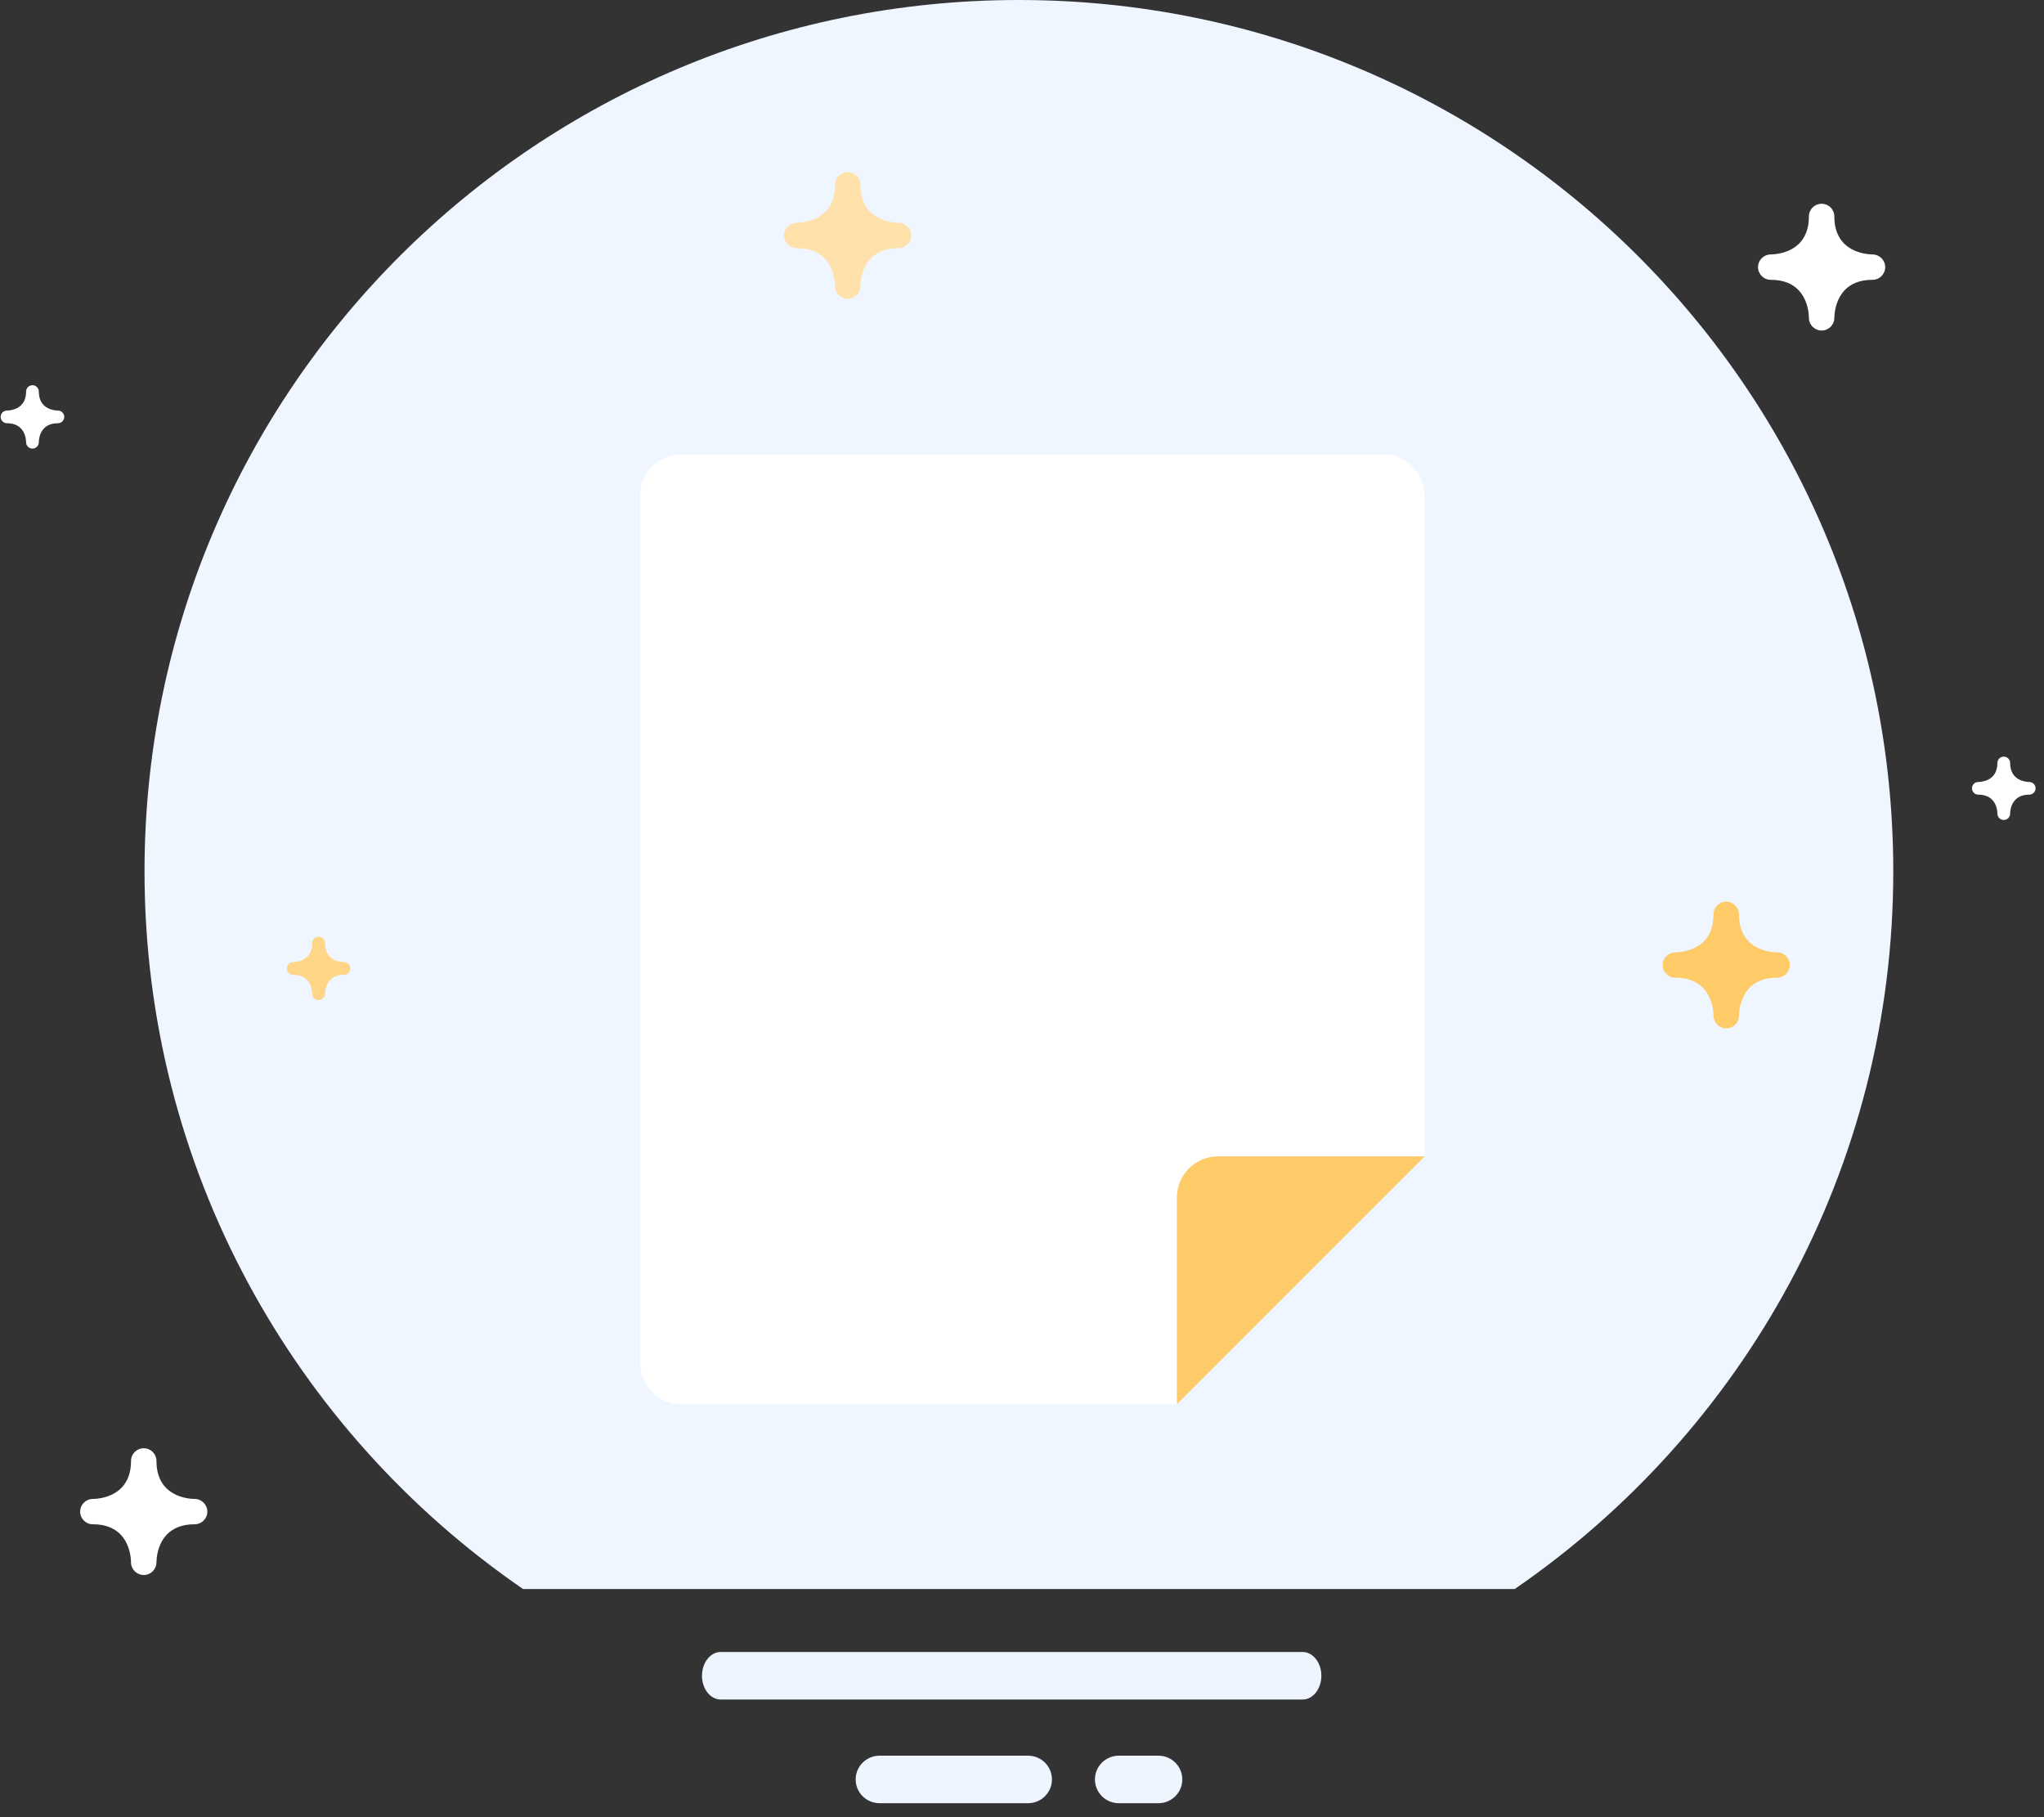 <?xml version="1.0" encoding="UTF-8"?>
<svg width="99px" height="88px" viewBox="0 0 99 88" version="1.1" xmlns="http://www.w3.org/2000/svg" xmlns:xlink="http://www.w3.org/1999/xlink">
    <rect x="0" y="0" width="99" height="88" fill="#333333" stroke="none"/>
    <!-- Generator: Sketch 40.1 (33804) - http://www.bohemiancoding.com/sketch -->
    <title>邮件服务器</title>
    <desc>Created with Sketch.</desc>
    <defs></defs>
    <g id="产品管理" stroke="none" stroke-width="1" fill="none" fill-rule="evenodd">
        <g id="产品管理2" transform="translate(-871, -360)">
            <g id="右侧内容区域" transform="translate(224, 94)">
                <g id="Group-3" transform="translate(647, 266)">
                    <g id="邮件服务器">
                        <path d="M49.35,0 C25.96,0 7,18.894 7,42.198 C7,56.616 14.261,69.339 25.332,76.95 L73.366,76.95 C84.439,69.339 91.7,56.616 91.7,42.198 C91.7,18.894 72.74,0 49.35,0 Z" id="Fill-613" fill="#EFF6FF"></path>
                        <g id="files-color_single" transform="translate(31, 22)">
                            <g id="Group">
                                <path d="M38,2 L38,34 L26,46 L2,46 C0.895,46 0,45.105 0,44 L0,2 C0,0.895 0.895,0 2,0 L36,0 C37.105,0 38,0.895 38,2 L38,2 Z" id="Shape" fill="#FFFFFF"></path>
                                <path d="M26,46 L26,36 C26,34.895 26.895,34 28,34 L38,34 L26,46 L26,46 Z" id="Shape" fill="#FFCA68"></path>
                            </g>
                        </g>
                        <g id="ui-color-1_email-83" transform="translate(28, 27)">
                            <g id="Group"></g>
                        </g>
                        <path d="M63.091,82.302 L34.909,82.302 C34.407,82.302 34,81.786 34,81.151 C34,80.516 34.407,80 34.909,80 L63.091,80 C63.593,80 64,80.516 64,81.151 C64,81.786 63.593,82.302 63.091,82.302" id="Fill-615" fill="#EEF5FE"></path>
                        <path d="M49.795,87.323 L42.599,87.323 C41.961,87.323 41.444,86.808 41.444,86.172 C41.444,85.537 41.961,85.022 42.599,85.022 L49.795,85.022 C50.433,85.022 50.95,85.537 50.95,86.172 C50.95,86.808 50.433,87.323 49.795,87.323" id="Fill-616" fill="#EEF5FE"></path>
                        <path d="M56.109,87.323 L54.188,87.323 C53.55,87.323 53.033,86.808 53.033,86.172 C53.033,85.537 53.55,85.022 54.188,85.022 L56.109,85.022 C56.747,85.022 57.264,85.537 57.264,86.172 C57.264,86.808 56.747,87.323 56.109,87.323" id="Fill-617" fill="#EEF5FE"></path>
                        <g id="Group-17" transform="translate(51, 70) rotate(-90) translate(-51, -70) translate(46, 65)"></g>
                        <path d="M88.845,15.396 C88.85,15.086 88.956,13.551 90.693,13.551 L90.698,13.551 L90.706,13.551 L90.707,13.551 L90.71,13.551 L90.712,13.551 C91.043,13.54 91.309,13.27 91.309,12.937 C91.309,12.598 91.035,12.325 90.696,12.322 C90.387,12.319 88.845,12.213 88.845,10.482 C88.845,10.141 88.57,9.868 88.229,9.868 C87.889,9.868 87.613,10.141 87.613,10.482 C87.613,12.213 86.073,12.319 85.762,12.322 C85.423,12.325 85.149,12.598 85.149,12.937 C85.149,13.276 85.425,13.551 85.765,13.551 C87.505,13.551 87.61,15.087 87.613,15.391 L87.613,15.396 C87.615,15.399 87.616,15.405 87.613,15.403 L87.613,15.409 C87.624,15.741 87.895,16.006 88.229,16.006 C88.57,16.006 88.844,15.732 88.845,15.396" id="Fill-625" fill="#FFFFFF"></path>
                        <path d="M84.225,49.191 C84.23,48.883 84.336,47.347 86.073,47.347 L86.078,47.347 L86.086,47.347 L86.087,47.347 L86.09,47.347 L86.092,47.347 C86.423,47.337 86.689,47.066 86.689,46.733 C86.689,46.395 86.415,46.12 86.076,46.119 C85.767,46.116 84.225,46.01 84.225,44.278 C84.225,43.938 83.95,43.664 83.609,43.664 C83.269,43.664 82.993,43.938 82.993,44.278 C82.993,46.01 81.453,46.116 81.142,46.119 C80.803,46.12 80.529,46.395 80.529,46.733 C80.529,47.072 80.805,47.347 81.145,47.347 C82.885,47.347 82.99,48.884 82.993,49.188 L82.993,49.191 C82.995,49.196 82.996,49.2 82.993,49.2 L82.993,49.203 L82.993,49.206 C83.004,49.536 83.275,49.802 83.609,49.802 C83.95,49.802 84.224,49.529 84.225,49.191" id="Fill-626" fill="#FFCA68"></path>
                        <path d="M41.675,13.861 C41.678,13.551 41.786,12.017 43.523,12.017 L43.528,12.017 L43.535,12.017 L43.537,12.017 L43.538,12.017 L43.542,12.017 C43.873,12.006 44.139,11.736 44.139,11.403 C44.139,11.064 43.865,10.791 43.526,10.787 C43.217,10.784 41.675,10.679 41.675,8.948 C41.675,8.607 41.399,8.334 41.059,8.334 C40.719,8.334 40.443,8.607 40.443,8.948 C40.443,10.679 38.901,10.784 38.592,10.787 C38.253,10.791 37.979,11.064 37.979,11.403 C37.979,11.742 38.255,12.017 38.595,12.017 C40.334,12.017 40.44,13.553 40.443,13.856 L40.443,13.861 C40.443,13.864 40.445,13.87 40.443,13.869 L40.443,13.875 C40.452,14.206 40.725,14.472 41.059,14.472 C41.398,14.472 41.673,14.197 41.675,13.861" id="Fill-627" fill="#FFE2AB"></path>
                        <path d="M97.36,39.404 C97.361,39.249 97.414,38.482 98.284,38.482 L98.292,38.482 C98.458,38.477 98.592,38.342 98.592,38.175 C98.592,38.006 98.455,37.87 98.285,37.868 C98.13,37.867 97.36,37.813 97.36,36.947 C97.36,36.777 97.221,36.64 97.052,36.64 C96.881,36.64 96.744,36.777 96.744,36.947 C96.744,37.813 95.972,37.867 95.818,37.868 C95.649,37.87 95.512,38.006 95.512,38.175 C95.512,38.345 95.649,38.482 95.82,38.482 C96.688,38.482 96.742,39.251 96.744,39.403 L96.744,39.404 L96.744,39.409 L96.744,39.412 C96.749,39.576 96.884,39.709 97.052,39.709 C97.221,39.709 97.358,39.573 97.36,39.404" id="Fill-628" fill="#FFFFFF"></path>
                        <path d="M15.74,48.128 C15.741,47.974 15.794,47.205 16.664,47.205 L16.672,47.205 C16.838,47.201 16.972,47.066 16.972,46.898 C16.972,46.73 16.835,46.593 16.665,46.592 C16.51,46.59 15.74,46.538 15.74,45.671 C15.74,45.502 15.601,45.364 15.432,45.364 C15.261,45.364 15.124,45.502 15.124,45.671 C15.124,46.538 14.352,46.59 14.198,46.592 C14.029,46.593 13.892,46.73 13.892,46.898 C13.892,47.069 14.029,47.205 14.2,47.205 C15.068,47.205 15.122,47.974 15.124,48.126 L15.124,48.129 L15.124,48.132 L15.124,48.134 L15.124,48.135 C15.129,48.301 15.264,48.433 15.432,48.433 C15.601,48.433 15.738,48.296 15.74,48.128" id="Fill-629" fill="#FFD588"></path>
                        <path d="M1.88,21.418 C1.881,21.263 1.934,20.496 2.804,20.496 L2.812,20.496 C2.978,20.492 3.112,20.355 3.112,20.189 C3.112,20.02 2.975,19.882 2.805,19.882 C2.65,19.881 1.88,19.827 1.88,18.962 C1.88,18.791 1.741,18.655 1.572,18.655 C1.401,18.655 1.264,18.791 1.264,18.962 C1.264,19.827 0.492,19.881 0.338,19.882 C0.169,19.882 0.032,20.02 0.032,20.189 C0.032,20.358 0.169,20.496 0.34,20.496 C1.208,20.496 1.262,21.265 1.264,21.417 L1.264,21.418 L1.264,21.423 L1.264,21.426 C1.269,21.59 1.404,21.724 1.572,21.724 C1.741,21.724 1.878,21.587 1.88,21.418" id="Fill-630" fill="#FFFFFF"></path>
                        <path d="M7.578,75.661 C7.581,75.352 7.687,73.816 9.426,73.816 L9.429,73.816 L9.437,73.816 L9.443,73.816 C9.775,73.807 10.042,73.536 10.042,73.203 C10.042,72.865 9.768,72.59 9.429,72.589 C9.119,72.586 7.578,72.48 7.578,70.747 C7.578,70.408 7.302,70.134 6.962,70.134 C6.622,70.134 6.346,70.408 6.346,70.747 C6.346,72.48 4.804,72.586 4.495,72.589 C4.156,72.59 3.882,72.865 3.882,73.203 C3.882,73.542 4.158,73.816 4.498,73.816 C6.237,73.816 6.341,75.354 6.346,75.658 L6.346,75.661 C6.346,75.665 6.347,75.67 6.346,75.67 L6.346,75.673 L6.346,75.676 C6.355,76.006 6.628,76.272 6.962,76.272 C7.301,76.272 7.576,75.998 7.578,75.661" id="Fill-631" fill="#FFFFFF"></path>
                    </g>
                </g>
            </g>
        </g>
    </g>
</svg>